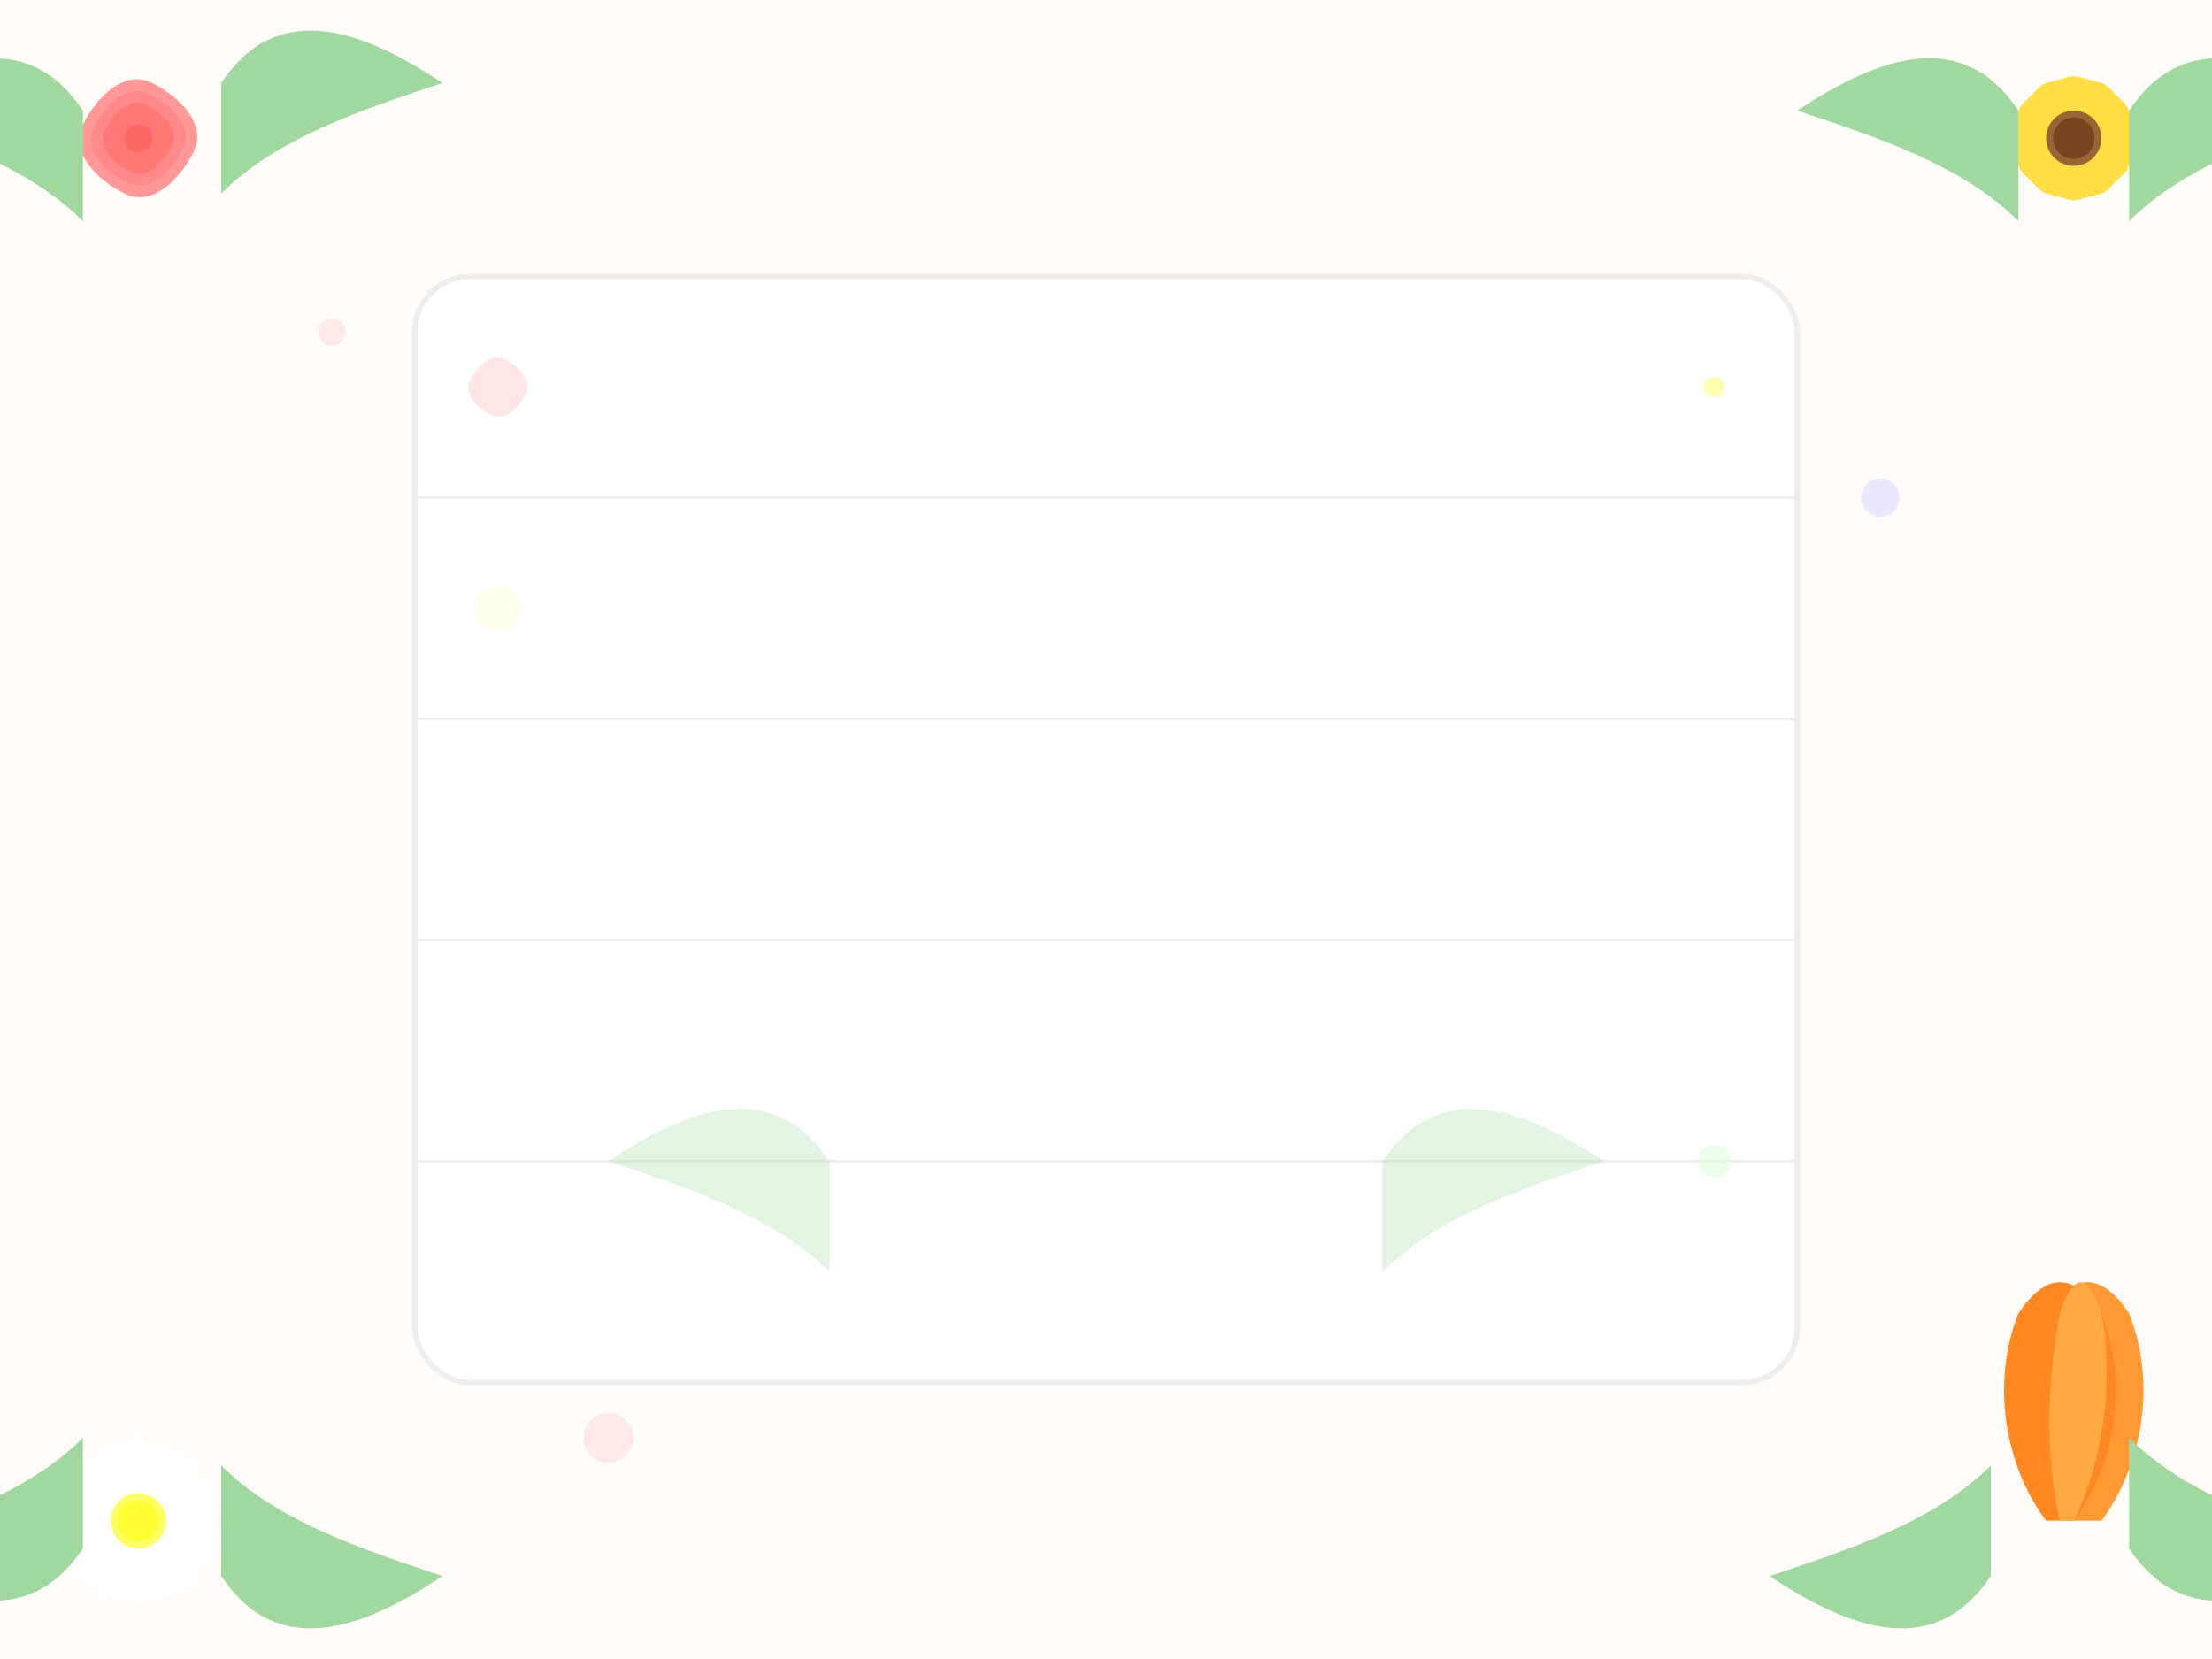 <svg width="800" height="600" viewBox="0 0 800 600" xmlns="http://www.w3.org/2000/svg">
  <!-- 背景 -->
  <rect width="800" height="600" fill="#FFFCF9" />
  
  <!-- 裝飾花朵和葉子 -->
  <g transform="translate(400, 300)">
    <!-- 左上角花朵群組 -->
    <g transform="translate(-350, -250)">
      <!-- 主花朵 - 玫瑰風格 -->
      <g transform="scale(0.5)">
        <path d="M0,0 C-10,-20 -30,-30 -40,-10 C-50,10 -30,30 -10,40 C10,50 30,30 40,10 C50,-10 30,-30 10,-40 C-10,-50 -30,-30 -40,-10 Z" fill="#FF9999" />
        <path d="M0,0 C-8,-16 -24,-24 -32,-8 C-40,8 -24,24 -8,32 C8,40 24,24 32,8 C40,-8 24,-24 8,-32 C-8,-40 -24,-24 -32,-8 Z" fill="#FF8888" />
        <path d="M0,0 C-6,-12 -18,-18 -24,-6 C-30,6 -18,18 -6,24 C6,30 18,18 24,6 C30,-6 18,-18 6,-24 C-6,-30 -18,-18 -24,-6 Z" fill="#FF7777" />
        <circle cx="0" cy="0" r="10" fill="#FF6666" />
      </g>
      
      <!-- 裝飾葉片 -->
      <path d="M-20,30 C-40,10 -70,0 -100,-10 C-70,-30 -40,-40 -20,-10 Z" fill="#A0D8A0" />
      <path d="M30,20 C50,0 80,-10 110,-20 C80,-40 50,-50 30,-20 Z" fill="#A0D8A0" />
    </g>
    
    <!-- 右下角花朵群組 -->
    <g transform="translate(350, 250)">
      <!-- 主花朵 - 鬱金香風格 -->
      <g transform="scale(0.5)">
        <path d="M0,0 C-30,-40 -40,-100 -20,-150 C0,-180 20,-180 40,-150 C60,-100 50,-40 20,0 Z" fill="#FF9933" />
        <path d="M0,0 C30,-40 40,-100 20,-150 C0,-180 -20,-180 -40,-150 C-60,-100 -50,-40 -20,0 Z" fill="#FF8822" />
        <path d="M0,0 C-10,-40 -10,-100 0,-150 C10,-180 20,-180 30,-150 C40,-100 30,-40 10,0 Z" fill="#FFAA44" transform="translate(-10, 0)" />
      </g>
      
      <!-- 裝飾葉片 -->
      <path d="M20,-30 C40,-10 70,0 100,10 C70,30 40,40 20,10 Z" fill="#A0D8A0" />
      <path d="M-30,-20 C-50,0 -80,10 -110,20 C-80,40 -50,50 -30,20 Z" fill="#A0D8A0" />
    </g>
    
    <!-- 右上角花朵群組 -->
    <g transform="translate(350, -250)">
      <!-- 主花朵 - 向日葵風格 -->
      <g transform="scale(0.5)">
        <g>
          <path d="M0,0 L20,-40 L0,-45 L-20,-40 Z" fill="#FFDD44" transform="rotate(0)" />
          <path d="M0,0 L20,-40 L0,-45 L-20,-40 Z" fill="#FFDD44" transform="rotate(30)" />
          <path d="M0,0 L20,-40 L0,-45 L-20,-40 Z" fill="#FFDD44" transform="rotate(60)" />
          <path d="M0,0 L20,-40 L0,-45 L-20,-40 Z" fill="#FFDD44" transform="rotate(90)" />
          <path d="M0,0 L20,-40 L0,-45 L-20,-40 Z" fill="#FFDD44" transform="rotate(120)" />
          <path d="M0,0 L20,-40 L0,-45 L-20,-40 Z" fill="#FFDD44" transform="rotate(150)" />
          <path d="M0,0 L20,-40 L0,-45 L-20,-40 Z" fill="#FFDD44" transform="rotate(180)" />
          <path d="M0,0 L20,-40 L0,-45 L-20,-40 Z" fill="#FFDD44" transform="rotate(210)" />
          <path d="M0,0 L20,-40 L0,-45 L-20,-40 Z" fill="#FFDD44" transform="rotate(240)" />
          <path d="M0,0 L20,-40 L0,-45 L-20,-40 Z" fill="#FFDD44" transform="rotate(270)" />
          <path d="M0,0 L20,-40 L0,-45 L-20,-40 Z" fill="#FFDD44" transform="rotate(300)" />
          <path d="M0,0 L20,-40 L0,-45 L-20,-40 Z" fill="#FFDD44" transform="rotate(330)" />
        </g>
        <circle cx="0" cy="0" r="20" fill="#996633" />
        <circle cx="0" cy="0" r="15" fill="#774422" />
      </g>
      
      <!-- 裝飾葉片 -->
      <path d="M-20,30 C-40,10 -70,0 -100,-10 C-70,-30 -40,-40 -20,-10 Z" fill="#A0D8A0" />
      <path d="M20,30 C40,10 70,0 100,-10 C70,-30 40,-40 20,-10 Z" fill="#A0D8A0" />
    </g>
    
    <!-- 左下角花朵群組 -->
    <g transform="translate(-350, 250)">
      <!-- 主花朵 - 雛菊風格 -->
      <g transform="scale(0.5)">
        <g>
          <path d="M0,0 L25,-50 L0,-60 L-25,-50 Z" fill="#FFFFFF" transform="rotate(0)" />
          <path d="M0,0 L25,-50 L0,-60 L-25,-50 Z" fill="#FFFFFF" transform="rotate(22.5)" />
          <path d="M0,0 L25,-50 L0,-60 L-25,-50 Z" fill="#FFFFFF" transform="rotate(45)" />
          <path d="M0,0 L25,-50 L0,-60 L-25,-50 Z" fill="#FFFFFF" transform="rotate(67.5)" />
          <path d="M0,0 L25,-50 L0,-60 L-25,-50 Z" fill="#FFFFFF" transform="rotate(90)" />
          <path d="M0,0 L25,-50 L0,-60 L-25,-50 Z" fill="#FFFFFF" transform="rotate(112.5)" />
          <path d="M0,0 L25,-50 L0,-60 L-25,-50 Z" fill="#FFFFFF" transform="rotate(135)" />
          <path d="M0,0 L25,-50 L0,-60 L-25,-50 Z" fill="#FFFFFF" transform="rotate(157.5)" />
          <path d="M0,0 L25,-50 L0,-60 L-25,-50 Z" fill="#FFFFFF" transform="rotate(180)" />
          <path d="M0,0 L25,-50 L0,-60 L-25,-50 Z" fill="#FFFFFF" transform="rotate(202.5)" />
          <path d="M0,0 L25,-50 L0,-60 L-25,-50 Z" fill="#FFFFFF" transform="rotate(225)" />
          <path d="M0,0 L25,-50 L0,-60 L-25,-50 Z" fill="#FFFFFF" transform="rotate(247.5)" />
          <path d="M0,0 L25,-50 L0,-60 L-25,-50 Z" fill="#FFFFFF" transform="rotate(270)" />
          <path d="M0,0 L25,-50 L0,-60 L-25,-50 Z" fill="#FFFFFF" transform="rotate(292.5)" />
          <path d="M0,0 L25,-50 L0,-60 L-25,-50 Z" fill="#FFFFFF" transform="rotate(315)" />
          <path d="M0,0 L25,-50 L0,-60 L-25,-50 Z" fill="#FFFFFF" transform="rotate(337.5)" />
        </g>
        <circle cx="0" cy="0" r="20" fill="#FFFF66" />
        <circle cx="0" cy="0" r="15" fill="#FFFF33" />
      </g>
      
      <!-- 裝飾葉片 -->
      <path d="M-20,-30 C-40,-10 -70,0 -100,10 C-70,30 -40,40 -20,10 Z" fill="#A0D8A0" />
      <path d="M30,-20 C50,0 80,10 110,20 C80,40 50,50 30,20 Z" fill="#A0D8A0" />
    </g>
  </g>
  
  <!-- 結帳區域 -->
  <rect x="150" y="100" width="500" height="400" rx="20" ry="20" fill="#FFFFFF" stroke="#EEEEEE" stroke-width="2" />
  
  <!-- 結帳區域內部分隔線 -->
  <line x1="150" y1="180" x2="650" y2="180" stroke="#EEEEEE" stroke-width="1" />
  <line x1="150" y1="260" x2="650" y2="260" stroke="#EEEEEE" stroke-width="1" />
  <line x1="150" y1="340" x2="650" y2="340" stroke="#EEEEEE" stroke-width="1" />
  <line x1="150" y1="420" x2="650" y2="420" stroke="#EEEEEE" stroke-width="1" />
  
  <!-- 結帳區域標題裝飾 -->
  <g transform="translate(180, 140) scale(0.25)">
    <path d="M0,0 C-10,-20 -30,-30 -40,-10 C-50,10 -30,30 -10,40 C10,50 30,30 40,10 C50,-10 30,-30 10,-40 C-10,-50 -30,-30 -40,-10 Z" fill="#FFCCCC" opacity="0.5" />
  </g>
  
  <g transform="translate(620, 140) scale(0.25)">
    <g>
      <path d="M0,0 L25,-50 L0,-60 L-25,-50 Z" fill="#FFFFFF" transform="rotate(0)" opacity="0.5" />
      <path d="M0,0 L25,-50 L0,-60 L-25,-50 Z" fill="#FFFFFF" transform="rotate(45)" opacity="0.5" />
      <path d="M0,0 L25,-50 L0,-60 L-25,-50 Z" fill="#FFFFFF" transform="rotate(90)" opacity="0.5" />
      <path d="M0,0 L25,-50 L0,-60 L-25,-50 Z" fill="#FFFFFF" transform="rotate(135)" opacity="0.5" />
      <path d="M0,0 L25,-50 L0,-60 L-25,-50 Z" fill="#FFFFFF" transform="rotate(180)" opacity="0.5" />
      <path d="M0,0 L25,-50 L0,-60 L-25,-50 Z" fill="#FFFFFF" transform="rotate(225)" opacity="0.5" />
      <path d="M0,0 L25,-50 L0,-60 L-25,-50 Z" fill="#FFFFFF" transform="rotate(270)" opacity="0.5" />
      <path d="M0,0 L25,-50 L0,-60 L-25,-50 Z" fill="#FFFFFF" transform="rotate(315)" opacity="0.5" />
    </g>
    <circle cx="0" cy="0" r="15" fill="#FFFF66" opacity="0.5" />
  </g>
  
  <!-- 結帳按鈕區域裝飾 -->
  <g transform="translate(400, 450)">
    <path d="M-100,10 C-120,-10 -150,-20 -180,-30 C-150,-50 -120,-60 -100,-30 Z" fill="#A0D8A0" opacity="0.3" />
    <path d="M100,10 C120,-10 150,-20 180,-30 C150,-50 120,-60 100,-30 Z" fill="#A0D8A0" opacity="0.3" />
  </g>
  
  <!-- 裝飾點綴 -->
  <circle cx="120" cy="120" r="5" fill="#FFDDDD" opacity="0.6" />
  <circle cx="180" cy="220" r="8" fill="#FFFFDD" opacity="0.6" />
  <circle cx="680" cy="180" r="7" fill="#DDDDFF" opacity="0.6" />
  <circle cx="620" cy="420" r="6" fill="#DDFFDD" opacity="0.6" />
  <circle cx="220" cy="520" r="9" fill="#FFDDDD" opacity="0.6" />
</svg>
